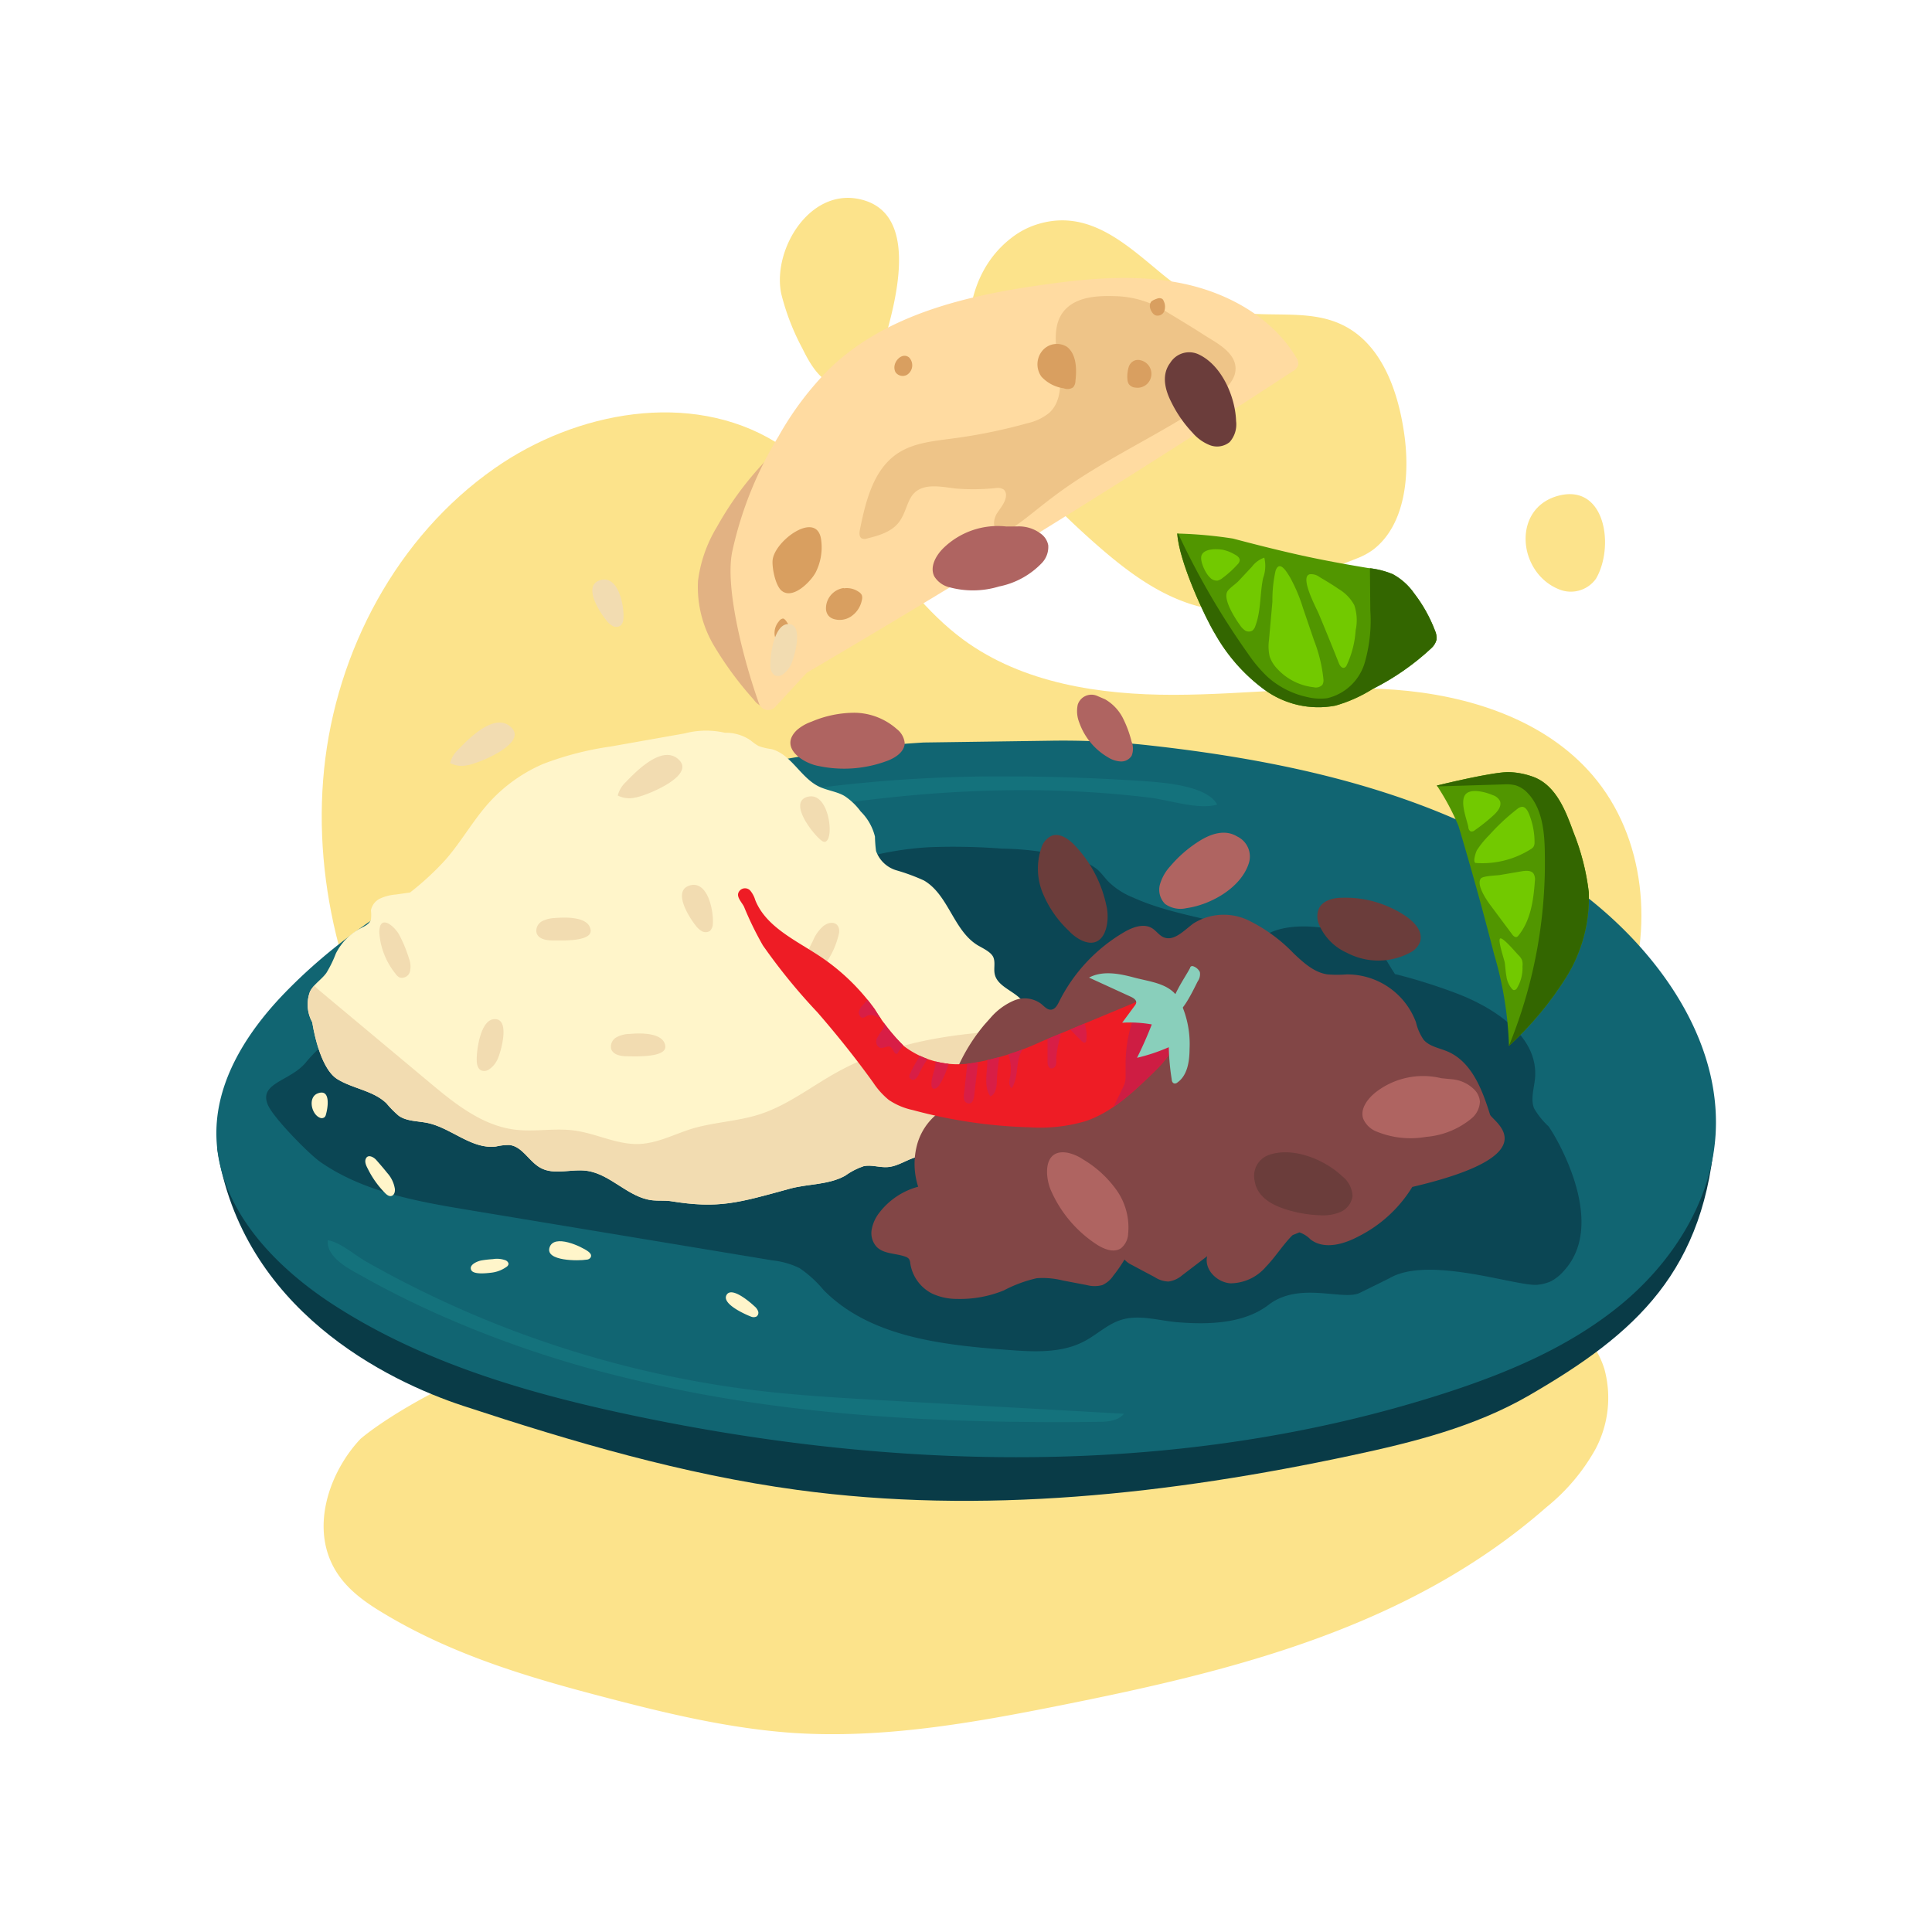 <svg id="Artwork_-_Primary" data-name="Artwork - Primary" xmlns="http://www.w3.org/2000/svg" viewBox="0 0 250 250"><defs><style>.cls-1{fill:none}.cls-2{fill:#FCE38B}.cls-3{fill:#e2b283}.cls-4{fill:#ffdba1}.cls-5{fill:#eec488}.cls-6{fill:#d99f60}.cls-7{fill:#093b47}.cls-8{fill:#116572}.cls-9{fill:#14727c}.cls-10{fill:#0b4654}.cls-11{fill:#af6461}.cls-12{fill:#fff5ca}.cls-13{clip-path:url(#clip-path)}.cls-14{fill:#f2dcb1}.cls-15{fill:#824646}.cls-16{fill:#6b3d3b}.cls-17{fill:#EE1C25}.cls-18{clip-path:url(#clip-path-2)}.cls-19{fill:#d81e46}.cls-20{fill:#ce1d43}.cls-21{fill:#89cfbb}.cls-22{fill:#519600}.cls-23{clip-path:url(#clip-path-3)}.cls-24{fill:#360}.cls-25{fill:#72c900}.cls-26{clip-path:url(#clip-path-4)}</style><clipPath id="clip-path"><path class="cls-1" d="M133 136.32a6.39 6.39 0 0 1-1-2.17c-.12-1.27.94-2.47.71-3.72-.37-2-3.62-2.41-4-4.42-.14-.69.1-1.45-.16-2.11s-1.22-1.12-2-1.56c-3.17-1.89-3.8-6.56-7-8.41a25.53 25.53 0 0 0-3.55-1.31 4 4 0 0 1-2.64-2.5 16.28 16.28 0 0 1-.14-1.86 6.87 6.87 0 0 0-1.85-3.26 8.23 8.23 0 0 0-2.09-2c-1-.59-2.29-.71-3.37-1.25-2.34-1.17-3.56-4.18-6.1-4.82a7.59 7.59 0 0 1-1.66-.4 7 7 0 0 1-1-.71 5.62 5.62 0 0 0-3.34-1 10.9 10.9 0 0 0-5.2.08l-9.59 1.7a40.15 40.15 0 0 0-8.73 2.25 20.22 20.22 0 0 0-7 5c-2.08 2.31-3.6 5.07-5.65 7.41a36.68 36.68 0 0 1-4.58 4.23l-1.83.26a6.08 6.08 0 0 0-2 .5 2.15 2.15 0 0 0-1.23 1.54 5.4 5.4 0 0 1 0 1.21c-.19.57-.82.85-1.36 1.13a7.45 7.45 0 0 0-3.18 3.25 15.07 15.07 0 0 1-1.23 2.52c-.63.86-1.62 1.45-2.11 2.39a4.75 4.75 0 0 0 .29 4s.83 5.88 3.26 7.36c2 1.23 4.63 1.47 6.33 3.11a13.06 13.06 0 0 0 1.61 1.63c1.07.73 2.46.66 3.72.92 3.08.66 5.7 3.43 8.83 3.05a7.4 7.4 0 0 1 1.75-.2c1.67.17 2.53 2.12 4 2.94 1.77 1 4 .13 6 .4 3.12.42 5.41 3.5 8.54 3.82.78.08 1.58 0 2.36.11 6.18 1 8.68.23 15.38-1.61 2.38-.65 5-.48 7.17-1.68a8.89 8.89 0 0 1 2.41-1.24c1-.21 2.06.2 3.1.12 1.64-.12 3-1.44 4.68-1.43 1.41 0 2.82 1 4.13.49.82-.31 1.33-1.11 2-1.7 1.15-1.09 2.76-1.51 4.17-2.22s2.81-2 2.76-3.54c-.05-.11 1.39-4.44.39-6.3z"/></clipPath><clipPath id="clip-path-2"><path class="cls-1" d="M105.78 131c2.54 2.93 5 6 7.23 9.11a9.92 9.92 0 0 0 2 2.22 8.8 8.8 0 0 0 3.1 1.31 64.14 64.14 0 0 0 15.08 2.23 20.88 20.88 0 0 0 7.31-.8c3.11-1.06 5.66-3.31 8-5.56 1.55-1.46 3.13-3 3.78-5.06a24.75 24.75 0 0 0-3.23-4.26 2.11 2.11 0 0 0-.85-.63 2.24 2.24 0 0 0-1.51.24l-12 5a34.37 34.37 0 0 1-8.91 2.77 11.52 11.52 0 0 1-8.82-2.21 24.68 24.68 0 0 1-3.77-4.77 27.49 27.49 0 0 0-7.07-6.83c-3.14-2.09-7-3.81-8.39-7.29a3.46 3.46 0 0 0-.65-1.23.92.92 0 0 0-1.56.37c-.15.57.54 1.25.76 1.73a42.35 42.35 0 0 0 2.44 5 76.41 76.41 0 0 0 7.06 8.66z"/></clipPath><clipPath id="clip-path-3"><path class="cls-1" d="M177.08 73.51a11 11 0 0 1 3.15.79 8.09 8.09 0 0 1 2.77 2.49 18.93 18.93 0 0 1 2.68 4.79 2.35 2.35 0 0 1 .21 1.19 2.28 2.28 0 0 1-.7 1.13 32.51 32.51 0 0 1-7.58 5.26 18.57 18.57 0 0 1-4.82 2.15 11.82 11.82 0 0 1-9.18-2.07 22.94 22.94 0 0 1-6.37-7.2c-1.32-2.16-4.68-9.36-4.9-13a55.7 55.7 0 0 1 7.2.65c2.76.73 5.53 1.43 8.32 2.06 3.06.69 6.14 1.25 9.22 1.76z"/></clipPath><clipPath id="clip-path-4"><path class="cls-1" d="M193.35 123.53a46.69 46.69 0 0 1 1.91 11.81 43.35 43.35 0 0 0 7.4-8.88 19.46 19.46 0 0 0 2.93-11 30.44 30.44 0 0 0-2-7.81c-1-2.77-2.2-5.81-4.87-7a10 10 0 0 0-3.25-.73c-1.87-.17-9.54 1.73-9.54 1.73a31.82 31.82 0 0 1 2.8 5.23q2.47 8.24 4.62 16.65z"/></clipPath></defs><path class="cls-2" d="M101.09 38a30.61 30.61 0 0 0 2.75 7.11c1.06 2.17 2.52 4.63 4.92 4.84a4.68 4.68 0 0 0 3.94-2 12 12 0 0 0 1.84-4.19c1.38-4.89 4.27-15.61-2.6-17.8S99.89 32.14 101.09 38zm74.49 34.26a9 9 0 0 0 2.1-1.13c4.19-3.2 4.81-9.75 4-15.17-.82-5.58-3-11.63-8.15-14-4.62-2.14-10.14-.59-15.06-1.9-3.35-.89-6.2-3-8.88-5.26-4.4-3.65-9.15-7.82-15.54-5.72a10.43 10.43 0 0 0-2.89 1.49c-5 3.65-6.42 9.86-5.61 15.55 1.35 9.45 8.24 17.08 15.33 23.46 4.11 3.69 8.56 7.28 13.87 8.79 4.78 1.35 10.44.64 14-2.66a9.44 9.44 0 0 1 2.93-1.91z"/><path class="cls-2" d="M71.62 160c-7.91-2.95-13.93-9.54-18.49-16.64-8.31-12.93-12.75-28.55-11.19-43.84S51.39 69.41 64 60.6c10.55-7.39 25.35-10.12 36.34-3.41 10.08 6.17 14.79 18.57 24.31 25.58 7.69 5.65 17.68 7.15 27.22 7.14s19.1-1.37 28.61-.66 19.39 3.83 25.6 11.07c6.87 8 7.95 20 4.15 29.89s-11.91 17.63-21.16 22.79-19.62 7.79-30 9.74c-21.15 4-68.81 8-87.45-2.72"/><path class="cls-3" d="M106.08 54a17.8 17.8 0 0 0-3.74 2.55 41.9 41.9 0 0 0-9.57 11.63 17.73 17.73 0 0 0-2.45 7 14.89 14.89 0 0 0 2.06 8.36 44.72 44.72 0 0 0 5.16 7 2.49 2.49 0 0 0 1.08.88c1 .31 1.88-.66 2.47-1.51.82-1.17 1.63-2.34 2.48-3.49 5.92-8 13.29-14.92 19.89-22.43"/><path class="cls-4" d="M104.26 87.2a1.23 1.23 0 0 1 .28-.23q31.81-18.7 62.71-38.91a1.46 1.46 0 0 0 .74-.83 1.36 1.36 0 0 0-.28-1c-3.11-5.19-8.87-8.37-14.8-9.57s-12.06-.65-18 .2c-10 1.4-20.34 3.87-27.57 10.85a40.23 40.23 0 0 0-6.61 8.77 48.11 48.11 0 0 0-6 15c-.91 4.7 1.5 14 3.49 19.57a1.25 1.25 0 0 0 2.1.42z"/><path class="cls-5" d="M137.78 40.12c-1.56 1.73-1.23 4.39-.85 6.69s.57 5-1.14 6.6a6.89 6.89 0 0 1-2.86 1.36 69.55 69.55 0 0 1-9.9 2c-2.38.32-4.88.57-6.88 1.9-3.14 2.1-4.13 6.18-4.88 9.88-.08.41-.11.94.26 1.13a1 1 0 0 0 .67 0c1.55-.38 3.22-.87 4.16-2.16s1-2.81 2-3.78c1.37-1.25 3.51-.73 5.36-.52a28.14 28.14 0 0 0 5.19-.07 1.38 1.38 0 0 1 1 .22 1 1 0 0 1 .27.66c0 .89-.67 1.62-1.16 2.38s-.62 2 .2 2.37a1.82 1.82 0 0 0 1.71-.42c1.84-1.22 3.5-2.69 5.26-4 6.56-5 14.35-8.23 21.08-13 1.36-1 2.81-2.32 2.59-4-.25-1.86-2.43-3-3.84-3.88-1.64-1.06-3.31-2.07-5-3.09a12.91 12.91 0 0 0-6.89-2.07c-2.13-.06-4.79.07-6.35 1.8z"/><path class="cls-6" d="M105.53 74.1a7.15 7.15 0 0 0 .74-4.14c-.43-4.1-6.11 0-6.3 2.58-.07 1 .38 3.3 1.21 3.93 1.45 1.12 3.72-1.21 4.35-2.37zm29.32-28.68a2.75 2.75 0 0 0-.09 3.32 4.85 4.85 0 0 0 2.91 1.51 1.27 1.27 0 0 0 1.19-.13 1.25 1.25 0 0 0 .3-.82c.17-1.42.18-3.41-1.08-4.41a2.45 2.45 0 0 0-3.23.53zM146.33 47a1.31 1.31 0 0 0-.26.44 4.23 4.23 0 0 0-.18 1.66 1.31 1.31 0 0 0 .17.59 1.13 1.13 0 0 0 .83.46 1.8 1.8 0 0 0 .7-3.53 1.21 1.21 0 0 0-1.26.38zm-37.16 29.09a2.67 2.67 0 0 0-2.29 2.62 1.52 1.52 0 0 0 .3.93 1.46 1.46 0 0 0 .74.47 2.64 2.64 0 0 0 2.33-.43 3.31 3.31 0 0 0 1.27-2 1.17 1.17 0 0 0 0-.67 1.06 1.06 0 0 0-.41-.43 2.68 2.68 0 0 0-1.92-.45m-7.96 3.93a.74.74 0 0 0-.43.33 2.31 2.31 0 0 0-.55 1.87 1.18 1.18 0 0 0 1.52.88 1.21 1.21 0 0 0 .61-1.16 3.1 3.1 0 0 0-.45-1.31c-.14-.24-.45-.73-.7-.61m14.53-32.78a1.37 1.37 0 0 0 .11.87 1.14 1.14 0 0 0 1.48.36 1.46 1.46 0 0 0 .27-2.27c-.79-.6-1.71.25-1.86 1.04zm33.17-8.2a1 1 0 0 0-.1.8 1.7 1.7 0 0 0 .33.64 1 1 0 0 0 .35.28.93.93 0 0 0 1.14-.52 1.68 1.68 0 0 0-.08-1.35.62.62 0 0 0-.17-.25.73.73 0 0 0-.6-.06s-.72.22-.87.46z"/><path class="cls-2" d="M46.64 186.2c-3.72 3.94-6.27 10.58-3.76 16 1.38 3 4 4.9 6.57 6.45 9.08 5.51 19 8.42 28.91 11 8 2.1 16 4 24.12 4.58 11.77.8 23.42-1.29 34.92-3.59 22.16-4.43 44.92-10 62.71-25.61a25.73 25.73 0 0 0 6.33-7.49 14.16 14.16 0 0 0 1.17-10.38c-1.49-4.81-5.77-7.56-9.69-9.85 0 0-20.7-11.06-76.29-4.74S46.64 186.2 46.64 186.2z"/><path class="cls-7" d="M28.1 148.59c3.22 20.89 21.94 30.07 31.84 33.33 14.13 4.65 28.46 8.87 43.2 10.87 23.9 3.25 48.26.57 71.85-4.48 7.88-1.68 15.83-3.68 22.81-7.71 13.83-8 23-16.07 24.19-34.69"/><path class="cls-8" d="M119.51 96.08A154 154 0 0 0 64.3 110c-9.82 4.55-19.25 10.21-26.87 17.89-5 5-9.35 11.42-9.43 18.53-.11 9.58 7.38 17.45 15.4 22.58 11.57 7.42 25 11.32 38.49 14.16 34.64 7.3 71.27 8 105-2.86 8.06-2.6 16-5.93 22.6-11.27s11.64-13 12.44-21.39c1.14-12-6.4-23.26-15.72-30.87-16-13.12-37-18.07-57.78-20.35a101 101 0 0 0-12.54-.57z"/><path class="cls-9" d="M75.74 108.92c-1.82.64-3.81 1.51-4.52 3.3 2 .11 4-.8 5.93-1.5a54.59 54.59 0 0 1 5.78-1.67c21.53-5.3 43.88-8.53 65.88-5.83 2.48.3 6.3 1.61 8.69.89-1.25-2.37-6.63-2.82-9-3-6-.41-12-.64-18.05-.64a184.35 184.35 0 0 0-35.4 3.19 138.78 138.78 0 0 0-19.31 5.26zm13.91 71.27c17.22 3.28 34.84 4 52.37 3.8 1.24 0 2.63-.1 3.42-1.05l-31.35-1.75c-5-.29-10-.57-15.06-1.13a135.51 135.51 0 0 1-45.63-13.59q-3.07-1.54-6.07-3.25c-1.42-.81-3.33-2.5-4.91-2.73-.23 2.31 3 3.83 4.6 4.73 3.17 1.78 6.43 3.4 9.75 4.88a140.26 140.26 0 0 0 20.77 7.32q6 1.58 12.11 2.77z"/><path class="cls-1" d="M187.11 164l-1.07.13a.89.89 0 0 0 0 .23 1 1 0 0 0 .73.68 6.29 6.29 0 0 1 .34-1.04z"/><path class="cls-10" d="M200.38 145.75a9.88 9.88 0 0 1-1.87-2.33c-.48-1.22 0-2.58.12-3.88.48-5.3-5-9-10-10.94a71.94 71.94 0 0 0-8-2.53h-.1c-1.08-1.56-1.92-3.63-3.64-4.38-9.36-4.09-21.86-1.65-11 11.48-4.76 3.22-9.85 5.76-15.51 6.06s-11.39-1.79-17-3.17a69.86 69.86 0 0 0-29.25-.84C94.6 137 84.77 140.75 75.44 138c-5-1.49-9.51-4.81-14.71-5.46-4.18-.53-8.71 0-12.92-.08-3.09-.08-6.33 2.74-8.22 5-2 2.47-6.22 2.65-4.9 5.57.75 1.67 5.3 6.32 6.81 7.36 5.64 3.9 12.65 5.11 19.42 6.23L100 163.1a10.34 10.34 0 0 1 3.47 1 14.92 14.92 0 0 1 3.11 2.84c6 6.07 15.24 7.08 23.73 7.73 3.37.26 7 .48 10-1.11 1.62-.85 3-2.21 4.74-2.76 2.36-.75 4.89.1 7.36.3 4 .32 8.57.19 11.75-2.26 4-3.07 9.63-.48 11.79-1.54s3.72-1.83 3.92-1.94c5.17-2.94 16.69 1.24 19.16.88a5.58 5.58 0 0 0 1.66-.44 6 6 0 0 0 1.76-1.45c5.7-6.35-1.45-17.8-2.07-18.6z"/><path class="cls-10" d="M104 114a41.16 41.16 0 0 1 16.22-4.37 82.23 82.23 0 0 1 9.42.18 38.85 38.85 0 0 1 9.8 1.4 7 7 0 0 1 2.54 1.29c.6.51 1 1.16 1.59 1.72a9.73 9.73 0 0 0 3 1.9c4.15 1.89 8.74 2.55 13.13 3.77a52.14 52.14 0 0 1 12.88 5.55c2.19 1.32 4.45 3 5 5.51.84 3.48-1.88 6.76-4.57 9.11-7.18 6.26-16.11 11-25.63 11.29a50 50 0 0 1-14.29-2.1 83.07 83.07 0 0 1-19.57-7.68 23 23 0 0 1-6.11-4.65 10.23 10.23 0 0 1-2.73-7"/><path class="cls-11" d="M130.23 68.13A10.08 10.08 0 0 0 122 71c-.93.95-1.7 2.37-1.11 3.57a3.16 3.16 0 0 0 2 1.43 11.58 11.58 0 0 0 6.39-.11 10.49 10.49 0 0 0 5.5-3 3 3 0 0 0 .86-2.35 2.39 2.39 0 0 0-1-1.51 4.67 4.67 0 0 0-3-.91z"/><path class="cls-12" d="M133 136.32a6.39 6.39 0 0 1-1-2.17c-.12-1.27.94-2.47.71-3.72-.37-2-3.62-2.41-4-4.42-.14-.69.1-1.45-.16-2.11s-1.22-1.12-2-1.56c-3.17-1.89-3.8-6.56-7-8.41a25.53 25.53 0 0 0-3.55-1.31 4 4 0 0 1-2.64-2.5 16.28 16.28 0 0 1-.14-1.86 6.87 6.87 0 0 0-1.85-3.26 8.23 8.23 0 0 0-2.09-2c-1-.59-2.29-.71-3.37-1.25-2.34-1.17-3.56-4.18-6.1-4.82a7.59 7.59 0 0 1-1.66-.4 7 7 0 0 1-1-.71 5.62 5.62 0 0 0-3.34-1 10.9 10.9 0 0 0-5.2.08l-9.59 1.7a40.15 40.15 0 0 0-8.73 2.25 20.22 20.22 0 0 0-7 5c-2.08 2.31-3.6 5.07-5.65 7.41a36.68 36.68 0 0 1-4.58 4.23l-1.83.26a6.08 6.08 0 0 0-2 .5 2.15 2.15 0 0 0-1.23 1.54 5.4 5.4 0 0 1 0 1.21c-.19.57-.82.85-1.36 1.13a7.45 7.45 0 0 0-3.18 3.25 15.07 15.07 0 0 1-1.23 2.52c-.63.86-1.62 1.45-2.11 2.39a4.75 4.75 0 0 0 .29 4s.83 5.88 3.26 7.36c2 1.23 4.63 1.47 6.33 3.11a13.06 13.06 0 0 0 1.61 1.63c1.07.73 2.46.66 3.72.92 3.08.66 5.7 3.43 8.83 3.05a7.4 7.4 0 0 1 1.75-.2c1.67.17 2.53 2.12 4 2.94 1.77 1 4 .13 6 .4 3.12.42 5.41 3.5 8.54 3.82.78.08 1.58 0 2.36.11 6.18 1 8.68.23 15.38-1.61 2.38-.65 5-.48 7.17-1.68a8.89 8.89 0 0 1 2.41-1.24c1-.21 2.06.2 3.1.12 1.64-.12 3-1.44 4.68-1.43 1.41 0 2.82 1 4.13.49.82-.31 1.33-1.11 2-1.7 1.15-1.09 2.76-1.51 4.17-2.22s2.81-2 2.76-3.54c-.05-.11 1.39-4.44.39-6.3z"/><g class="cls-13"><path class="cls-14" d="M142.76 133.33c-11.8-.23-24.23-.27-34.55 5.47-3.3 1.84-6.34 4.25-9.94 5.4-2.81.9-5.82 1-8.65 1.83-2.3.7-4.49 1.9-6.89 2-2.87.12-5.56-1.36-8.4-1.74-2.57-.35-5.19.21-7.75-.12-4.25-.55-7.78-3.4-11.06-6.15L41.13 128a7.49 7.49 0 0 0-3.8-2.07c-2.68-.28-4.87 2.55-4.94 5.24s1.33 5.19 2.73 7.5a71.27 71.27 0 0 0 9 12.37C54 161.45 68.47 166.09 82.4 169.7c6.64 1.72 13.54 3.3 20.31 2.19 8.44-1.38 15.61-6.75 23.5-10 3.45-1.43 7.06-2.48 10.35-4.25s6.31-4.42 7.51-7.95c1.7-5-.56-10.4-3-15.09"/></g><path class="cls-15" d="M192.81 144.23c-1-3.22-2.37-6.82-5.48-8.16-1.07-.46-2.33-.64-3.1-1.51a6.55 6.55 0 0 1-1-2.27 9.49 9.49 0 0 0-9-6.2 16.33 16.33 0 0 1-2.42 0c-1.73-.23-3.12-1.5-4.39-2.7a20.75 20.75 0 0 0-5.94-4.33 7.39 7.39 0 0 0-7.06.44c-1.22.9-2.53 2.39-3.9 1.76-.55-.26-.9-.8-1.41-1.13-1.11-.7-2.57-.15-3.7.52a21.59 21.59 0 0 0-8.38 9c-.22.44-.5.94-1 1s-.9-.42-1.3-.75a3.57 3.57 0 0 0-3.55-.42 8.33 8.33 0 0 0-3 2.22l-.81.91a23.4 23.4 0 0 0-5.08 10.84l-.17.09a7.75 7.75 0 0 0-3.4 4.41 9.58 9.58 0 0 0 .09 5.61 9.42 9.42 0 0 0-5 3.33 5 5 0 0 0-1 2.14 2.65 2.65 0 0 0 .58 2.26c.92 1 2.49.86 3.76 1.32a1 1 0 0 1 .47.3 1.23 1.23 0 0 1 .17.57 5.27 5.27 0 0 0 2.83 3.91 7.61 7.61 0 0 0 3.2.69 15 15 0 0 0 6.07-1.1 17.33 17.33 0 0 1 4.27-1.58 10.81 10.81 0 0 1 3.39.3l3.09.59a3.86 3.86 0 0 0 2 0 3.44 3.44 0 0 0 1.44-1.24 18.56 18.56 0 0 0 1.43-2.07 2.69 2.69 0 0 0 .91.68c1 .54 2 1.07 3 1.6a3.41 3.41 0 0 0 1.78.57 3.47 3.47 0 0 0 1.8-.83l3.21-2.45c-.42 1.69 1.23 3.38 3 3.51a6.08 6.08 0 0 0 4.6-2.14c1.22-1.26 2.15-2.77 3.35-4l.11-.1.87-.35a3.64 3.64 0 0 1 1.44.91c1.75 1.36 4.3.64 6.25-.41a17.24 17.24 0 0 0 6.92-6.38c18.12-4.25 10.32-8.52 10.06-9.36z"/><path class="cls-11" d="M115 98.38c1-.42 2-1.12 2.07-2.18a2.59 2.59 0 0 0-1-1.84 8.4 8.4 0 0 0-5.42-2.13 14.22 14.22 0 0 0-5.65 1.16 5.8 5.8 0 0 0-1.87 1.07c-2.4 2.28.81 4.34 2.89 4.68a15.92 15.92 0 0 0 8.98-.76z"/><path class="cls-16" d="M138.86 109.17c-.77-.73-1.84-1.42-2.82-1a2.53 2.53 0 0 0-1.31 1.61 8.31 8.31 0 0 0 .21 5.81 14 14 0 0 0 3.36 4.85 5.56 5.56 0 0 0 1.73 1.28c3 1.3 3.65-2.46 3.14-4.51a16.05 16.05 0 0 0-4.31-8.04zM166 156.36a16.35 16.35 0 0 0 4.74.89 5.84 5.84 0 0 0 2.69-.41 2.64 2.64 0 0 0 1.59-2.08 3.43 3.43 0 0 0-1.31-2.53c-2.25-2.15-6.31-3.85-9.43-2.81a2.87 2.87 0 0 0-1.93 3.37c.28 1.93 1.96 2.98 3.65 3.57zM151.55 52a15.93 15.93 0 0 0 2.77 4 5.73 5.73 0 0 0 2.2 1.59 2.59 2.59 0 0 0 2.59-.38 3.44 3.44 0 0 0 .84-2.72c-.1-3.11-1.82-7.17-4.78-8.6a2.88 2.88 0 0 0-3.74 1.06c-1.16 1.53-.69 3.46.12 5.05z"/><path class="cls-11" d="M155.08 108.9a16.16 16.16 0 0 0-3.63 3.17 5.89 5.89 0 0 0-1.35 2.36 2.61 2.61 0 0 0 .66 2.54 3.43 3.43 0 0 0 2.79.54c3.08-.43 6.93-2.57 8-5.67a2.87 2.87 0 0 0-1.46-3.6c-1.62-.99-3.49-.32-5.01.66z"/><path class="cls-16" d="M173.64 116.17c-1.17 0-2.53.38-3 1.45a2.68 2.68 0 0 0 0 1.91 7 7 0 0 0 3.67 3.77 8.71 8.71 0 0 0 8.21-.06 2.55 2.55 0 0 0 1.25-1.4c.54-2-2.08-3.55-3.55-4.26a13.88 13.88 0 0 0-6.58-1.41z"/><path class="cls-14" d="M106.51 119.86a5 5 0 0 0-1.32 1.89 27.74 27.74 0 0 0-1.51 3.45 1.17 1.17 0 0 0-.08.71.84.84 0 0 0 .63.49 1.83 1.83 0 0 0 1.5-.37 4.48 4.48 0 0 0 1-1.21 10.79 10.79 0 0 0 1.84-4.07c.19-1.33-.98-1.75-2.06-.89zM51.18 126a1.46 1.46 0 0 0 .51.48 1.08 1.08 0 0 0 1.35-.73 2.81 2.81 0 0 0-.11-1.69 17.49 17.49 0 0 0-1.22-3c-.65-1.26-2.61-2.86-2.63-.43a9.47 9.47 0 0 0 2.1 5.37zm29.76-24.76a3.52 3.52 0 0 0-1 1.7 3.31 3.31 0 0 0 2.28.26c1.43-.24 7.55-2.72 5.75-4.76-2.11-2.34-5.7 1.42-7.03 2.8zm-21.7-4.19a3.54 3.54 0 0 0-1 1.69 3.31 3.31 0 0 0 2.28.27c1.43-.24 7.55-2.72 5.75-4.76-2.11-2.35-5.7 1.42-7.03 2.8zm19.19-16.82a2.73 2.73 0 0 0 .83.76 1 1 0 0 0 1.07-.06 1.33 1.33 0 0 0 .34-.91c.12-1.5-.57-5.41-2.8-5-2.64.56-.31 4.15.56 5.21zM90 119.74a2.73 2.73 0 0 0 .83.76 1 1 0 0 0 1.06-.06 1.34 1.34 0 0 0 .35-.91c.12-1.5-.57-5.41-2.8-5-2.6.56-.27 4.15.56 5.21zm-18.18-.95a3.88 3.88 0 0 0-1.72.44 1.38 1.38 0 0 0-.66 1.52c.24.72 1.14.92 1.89.94 1 0 5.28.24 5.1-1.33-.22-1.84-3.43-1.66-4.61-1.57zm41.45 17.8a3.79 3.79 0 0 0-1.72.44 1.37 1.37 0 0 0-.66 1.52c.24.71 1.14.91 1.9.93 1 0 5.27.24 5.09-1.33-.21-1.84-3.48-1.66-4.61-1.56zm-31.79-2.8a3.72 3.72 0 0 0-1.72.44 1.38 1.38 0 0 0-.67 1.52c.25.71 1.15.91 1.9.93 1 0 5.28.24 5.1-1.32-.22-1.85-3.49-1.67-4.61-1.57zm18.21-47.67a1.39 1.39 0 0 0 .6 1.29 1.12 1.12 0 0 0 1-.14 3.23 3.23 0 0 0 1.16-1.51c.42-1 1.57-5.17-.54-5-1.76.12-2.27 4.08-2.22 5.36zm-38 51.11c0 .5.14 1.09.6 1.29a1.1 1.1 0 0 0 1-.14 3.18 3.18 0 0 0 1.17-1.5c.42-1 1.57-5.18-.54-5-1.77.12-2.28 4.12-2.23 5.35zm44.66-28.43a.62.62 0 0 0 .32.14c.28 0 .47-.29.55-.56.51-1.52-.36-6-2.8-5.25s.87 4.94 1.93 5.67z"/><path class="cls-12" d="M75.88 163c.26 0 .55-.17.6-.43s-.16-.47-.37-.63c-.85-.64-4.42-2.32-5-.52s3.81 1.75 4.77 1.58z"/><path class="cls-11" d="M142.06 161.13c.91.55 2.1 1 3 .39a2.56 2.56 0 0 0 .92-1.86 8.37 8.37 0 0 0-1.47-5.62 14.19 14.19 0 0 0-4.34-4 5.8 5.8 0 0 0-2-.87c-3.25-.6-3 3.2-2.08 5.09a16 16 0 0 0 5.97 6.87zm44.44-21.61a10 10 0 0 0-8.55 1.87c-1 .82-2 2.14-1.54 3.4a3.11 3.11 0 0 0 1.76 1.65 11.6 11.6 0 0 0 6.37.67 10.53 10.53 0 0 0 5.82-2.34 3 3 0 0 0 1.14-2.23 2.51 2.51 0 0 0-.81-1.63 4.68 4.68 0 0 0-2.86-1.26zM142 90.06a1.86 1.86 0 0 0-2.54 1.12 4 4 0 0 0 .21 2.35 8.44 8.44 0 0 0 3.71 4.47 3.42 3.42 0 0 0 1.6.53 1.59 1.59 0 0 0 1.45-.73 2.44 2.44 0 0 0 0-1.82 14.45 14.45 0 0 0-1.17-3.14 5.9 5.9 0 0 0-2.26-2.35z"/><path class="cls-12" d="M49.74 154.29c.25.27.58.57.93.46s.46-.53.43-.89a4 4 0 0 0-1-2.09c-.46-.58-.94-1.13-1.43-1.69-.3-.33-1-.74-1.3-.21s.15 1.2.33 1.58a12.07 12.07 0 0 0 2.04 2.84zm13.79 10.4a4.19 4.19 0 0 0 2-.75.55.55 0 0 0 .27-.37c0-.21-.17-.39-.36-.48a3.21 3.21 0 0 0-1.66-.16 14.76 14.76 0 0 0-1.49.17c-.49.09-1.76.59-1.26 1.33.4.51 1.97.32 2.5.26zm33.65 5.68a.88.88 0 0 0 .69 0 .59.59 0 0 0 .23-.69 1.47 1.47 0 0 0-.45-.63c-.54-.51-3.1-2.75-3.68-1.39-.45 1.13 2.46 2.42 3.21 2.71zm-55.77-25.73a.56.56 0 0 0 .61-.1.71.71 0 0 0 .16-.34c.27-.92.62-3.37-1.08-2.71-1.29.51-.81 2.72.31 3.15z"/><path class="cls-17" d="M105.78 131c2.54 2.93 5 6 7.23 9.11a9.92 9.92 0 0 0 2 2.22 8.8 8.8 0 0 0 3.1 1.31 64.14 64.14 0 0 0 15.08 2.23 20.88 20.88 0 0 0 7.31-.8c3.11-1.06 5.66-3.31 8-5.56 1.55-1.46 3.13-3 3.78-5.06a24.75 24.75 0 0 0-3.23-4.26 2.11 2.11 0 0 0-.85-.63 2.24 2.24 0 0 0-1.51.24l-12 5a34.37 34.37 0 0 1-8.91 2.77 11.52 11.52 0 0 1-8.82-2.21 24.68 24.68 0 0 1-3.77-4.77 27.49 27.49 0 0 0-7.07-6.83c-3.14-2.09-7-3.81-8.39-7.29a3.46 3.46 0 0 0-.65-1.23.92.92 0 0 0-1.56.37c-.15.57.54 1.25.76 1.73a42.35 42.35 0 0 0 2.44 5 76.41 76.41 0 0 0 7.06 8.66z"/><g class="cls-18"><path class="cls-19" d="M125.28 136.54l-.52 4.9a2 2 0 0 0 0 .87.66.66 0 0 0 .64.48c.45 0 .61-.6.66-1l.5-4.34a1.75 1.75 0 0 1 .21-.74.58.58 0 0 1 .68-.24.8.8 0 0 1 .31.73c0 1.59-.5 3.34.38 4.67.71-.26.82-1.19.85-1.94a23.36 23.36 0 0 1 .71-4.92 5.47 5.47 0 0 1 1 4.33c-.1.52-.22 1.18.22 1.47 1-1.52.39-3.7 1.5-5.11a5.57 5.57 0 0 1 1.36-1.1l1.77-1.12v3.86c0 .35.06.78.38.9a.59.59 0 0 0 .69-.38 1.73 1.73 0 0 0 .05-.85 14.3 14.3 0 0 1 .55-2.92 1.68 1.68 0 0 1 .28-.91.59.59 0 0 1 .85-.12c.52.55 1.1 1.17 1.65 1.68.13.13.33.25.47.13a.31.31 0 0 0 .09-.2 4.65 4.65 0 0 0-2.71-4.91 9.18 9.18 0 0 0-5.93-.39c-2 .42-3.87 1.16-5.85 1.56a7.26 7.26 0 0 1-3.07.07 12.07 12.07 0 0 1-3-1.4 18.07 18.07 0 0 0-5.59-2 1 1 0 0 0-.57 0 .92.92 0 0 0-.31.28l-1.91 2.21a1.66 1.66 0 0 0-.5.9c0 .35.24.75.58.7a1.47 1.47 0 0 0 .47-.23c.64-.33 1.39.11 2 .53a1.11 1.11 0 0 1 0 1.29 6.44 6.44 0 0 0-.73 1.16c-.15.44 0 1 .44 1.14s1-.34 1.37-.08.46 1 .86.85a6.38 6.38 0 0 1 2.2-2.27.79.79 0 0 1 .76-.14.74.74 0 0 1 .3.41 3.16 3.16 0 0 1-.44 2.47 15.47 15.47 0 0 0-1.23 2.26.64.64 0 0 0 0 .36.48.48 0 0 0 .72.2 1.53 1.53 0 0 0 .5-.69 12.25 12.25 0 0 1 1.36-2.25c.1-.14.25-.28.42-.24a.44.44 0 0 1 .21.25c.48 1.16-.45 2.44-.38 3.69a.59.59 0 0 0 .13.39c.27.27.71-.09.91-.42a9.92 9.92 0 0 0 1.15-2.63 8 8 0 0 1 .4-1.47 1.53 1.53 0 0 1 1.11-1c.48-.01 1.11.73 1.05 1.27z"/><path class="cls-20" d="M148.26 128.33a18.26 18.26 0 0 0-2.61 9.1v2a2.82 2.82 0 0 1-.1.7 3.69 3.69 0 0 1-.3.71l-2 4.12a10.73 10.73 0 0 0 4.69-2.73 29.58 29.58 0 0 0 3.51-4.21 13.33 13.33 0 0 0 1.77-3 20.87 20.87 0 0 0 .69-2.58 6.24 6.24 0 0 0 .31-2.76A2.76 2.76 0 0 0 153 128a3.67 3.67 0 0 0-2.2-.52 10.7 10.7 0 0 0-2.25.46"/></g><path class="cls-21" d="M146.78 126.5c-1.94-.52-4.09-.94-5.86 0l5.43 2.49c.34.16.74.42.67.79a.84.84 0 0 1-.18.35l-1.63 2.21a16.37 16.37 0 0 1 3.83.22q-.85 2.2-1.91 4.32a23.89 23.89 0 0 0 4.11-1.37 30.63 30.63 0 0 0 .38 4.16c0 .22.11.48.33.53a.5.5 0 0 0 .41-.13c1.31-.93 1.56-2.75 1.57-4.36a12.79 12.79 0 0 0-1.4-6.47c-1.17-2-3.66-2.18-5.75-2.74z"/><path class="cls-21" d="M154 125.24c0-.1.1-.2.2-.22a.32.32 0 0 1 .16 0 1.49 1.49 0 0 1 .9.76 1.6 1.6 0 0 1-.27 1.2c-.4.73-2.38 5.16-3.24 3.82-.75-1.05 1.73-4.49 2.25-5.56z"/><path class="cls-2" d="M201.69 76.24a4 4 0 0 0 4.82-1.34c2.45-4.17 1.22-12.43-4.94-10.73-5.93 1.65-5.18 9.9.12 12.07z"/><path class="cls-22" d="M177.08 73.51a11 11 0 0 1 3.15.79 8.09 8.09 0 0 1 2.77 2.49 18.93 18.93 0 0 1 2.68 4.79 2.35 2.35 0 0 1 .21 1.19 2.28 2.28 0 0 1-.7 1.13 32.51 32.51 0 0 1-7.58 5.26 18.57 18.57 0 0 1-4.82 2.15 11.82 11.82 0 0 1-9.18-2.07 22.94 22.94 0 0 1-6.37-7.2c-1.32-2.16-4.68-9.36-4.9-13a55.7 55.7 0 0 1 7.2.65c2.76.73 5.53 1.43 8.32 2.06 3.06.69 6.14 1.25 9.22 1.76z"/><g class="cls-23"><path class="cls-24" d="M152 68.06a99.21 99.21 0 0 0 9.53 16.58 18.07 18.07 0 0 0 2.47 2.93 11.24 11.24 0 0 0 5.12 2.62 7.17 7.17 0 0 0 2.61.16 6.65 6.65 0 0 0 4.84-4.51 19.68 19.68 0 0 0 .75-6.85l-.08-8.22a1 1 0 0 1 .24-.79 1 1 0 0 1 .42-.13 15.79 15.79 0 0 1 5.65.19l18.36 24L175 95.89l-16.32-4.58-12.55-24.56"/></g><path class="cls-25" d="M164.21 82.79a5.91 5.91 0 0 0 .08 2.14 4.17 4.17 0 0 0 .93 1.55 7.54 7.54 0 0 0 4.78 2.45 1.17 1.17 0 0 0 1.12-.32 1.21 1.21 0 0 0 .13-.73 19.11 19.11 0 0 0-1.21-5l-1.44-4.22a20.68 20.68 0 0 0-1.63-3.88c-.43-.73-1.39-2.4-1.91-.93a17.19 17.19 0 0 0-.41 4zm9.04 3.03c.13.32.39.69.71.58a.59.59 0 0 0 .31-.33 12.61 12.61 0 0 0 1.15-4.51 6.1 6.1 0 0 0-.18-3.26 5.39 5.39 0 0 0-2-2.07c-.8-.56-1.65-1.06-2.49-1.56a1.77 1.77 0 0 0-1.27-.36c-1.36.32.88 4.41 1.18 5.15q1.34 3.2 2.59 6.36zM162 73.33a3.41 3.41 0 0 1 1.6-1.17 4.57 4.57 0 0 1-.15 2.63c-.43 2-.26 4.23-1 6.19a1.2 1.2 0 0 1-.4.62.9.9 0 0 1-.91 0 2.41 2.41 0 0 1-.67-.68c-.6-.83-2.21-3.29-1.67-4.35.23-.44 1.11-1 1.47-1.39zm-5.45 1.38a1.21 1.21 0 0 0 1 .42 1.66 1.66 0 0 0 .68-.36 12.87 12.87 0 0 0 1.89-1.72.89.89 0 0 0 .3-.54c0-.37-.35-.61-.68-.78a5 5 0 0 0-1.57-.6c-.77-.11-2.37-.17-2.7.76-.23.73.53 2.32 1.08 2.82z"/><path class="cls-22" d="M193.35 123.53a46.69 46.69 0 0 1 1.91 11.81 43.35 43.35 0 0 0 7.4-8.88 19.46 19.46 0 0 0 2.93-11 30.44 30.44 0 0 0-2-7.81c-1-2.77-2.2-5.81-4.87-7a10 10 0 0 0-3.25-.73c-1.87-.17-9.54 1.73-9.54 1.73a31.82 31.82 0 0 1 2.8 5.23q2.47 8.24 4.62 16.65z"/><g class="cls-26"><path class="cls-24" d="M185.07 101.79l9.49-.29a5.15 5.15 0 0 1 1.52.11 3.61 3.61 0 0 1 1.59 1c1.92 2 2.21 5.1 2.23 7.9a62.53 62.53 0 0 1-4.72 25c-.73 1.72-1.5 3.88-.28 5.3a4 4 0 0 0 2.55 1.15c4.84.68 9.7-2 12.78-5.78s4.64-8.59 5.77-13.35a92.07 92.07 0 0 0 1.89-10.8 35 35 0 0 0 .1-9.15 15.56 15.56 0 0 0-3.69-8.26 16.12 16.12 0 0 0-4.39-3.24 18.48 18.48 0 0 0-4.6-1.77 20.67 20.67 0 0 0-5.38-.42 32.21 32.21 0 0 0-16.68 5.47"/></g><path class="cls-25" d="M196.31 104.7a1.22 1.22 0 0 1 .64-.3c.42 0 .69.43.86.82a9.72 9.72 0 0 1 .76 3.76 1.15 1.15 0 0 1-.11.55 1 1 0 0 1-.39.36 11.72 11.72 0 0 1-7.08 1.78c-.49 0 0-1.47.13-1.66a11.66 11.66 0 0 1 1.58-1.94 27.4 27.4 0 0 1 3.61-3.37zm.63 8.04c.53-.08 1.16-.13 1.49.29a1.48 1.48 0 0 1 .18 1c-.18 2.46-.54 5.05-2.1 7a.57.57 0 0 1-.3.23c-.21 0-.39-.15-.52-.33l-2.69-3.61c-.49-.64-2-2.74-1.4-3.62.26-.37 2-.4 2.46-.47zM190 107c0 .24.13.54.37.59a.6.6 0 0 0 .47-.16 23 23 0 0 0 2.49-2c.5-.47 1-1.13.77-1.77a1.57 1.57 0 0 0-.91-.76c-.87-.38-3-1-3.63 0s.26 3.18.44 4.1zm6.45 16.56a2.07 2.07 0 0 1 .5.68 2 2 0 0 1 .06.81 5.09 5.09 0 0 1-.72 2.83.48.48 0 0 1-.4.24.47.47 0 0 1-.25-.17 3.09 3.09 0 0 1-.71-1.62c-.11-.59-.13-1.19-.22-1.78-.07-.42-.93-2.91-.59-3.11s2.05 1.83 2.33 2.12z"/></svg>
